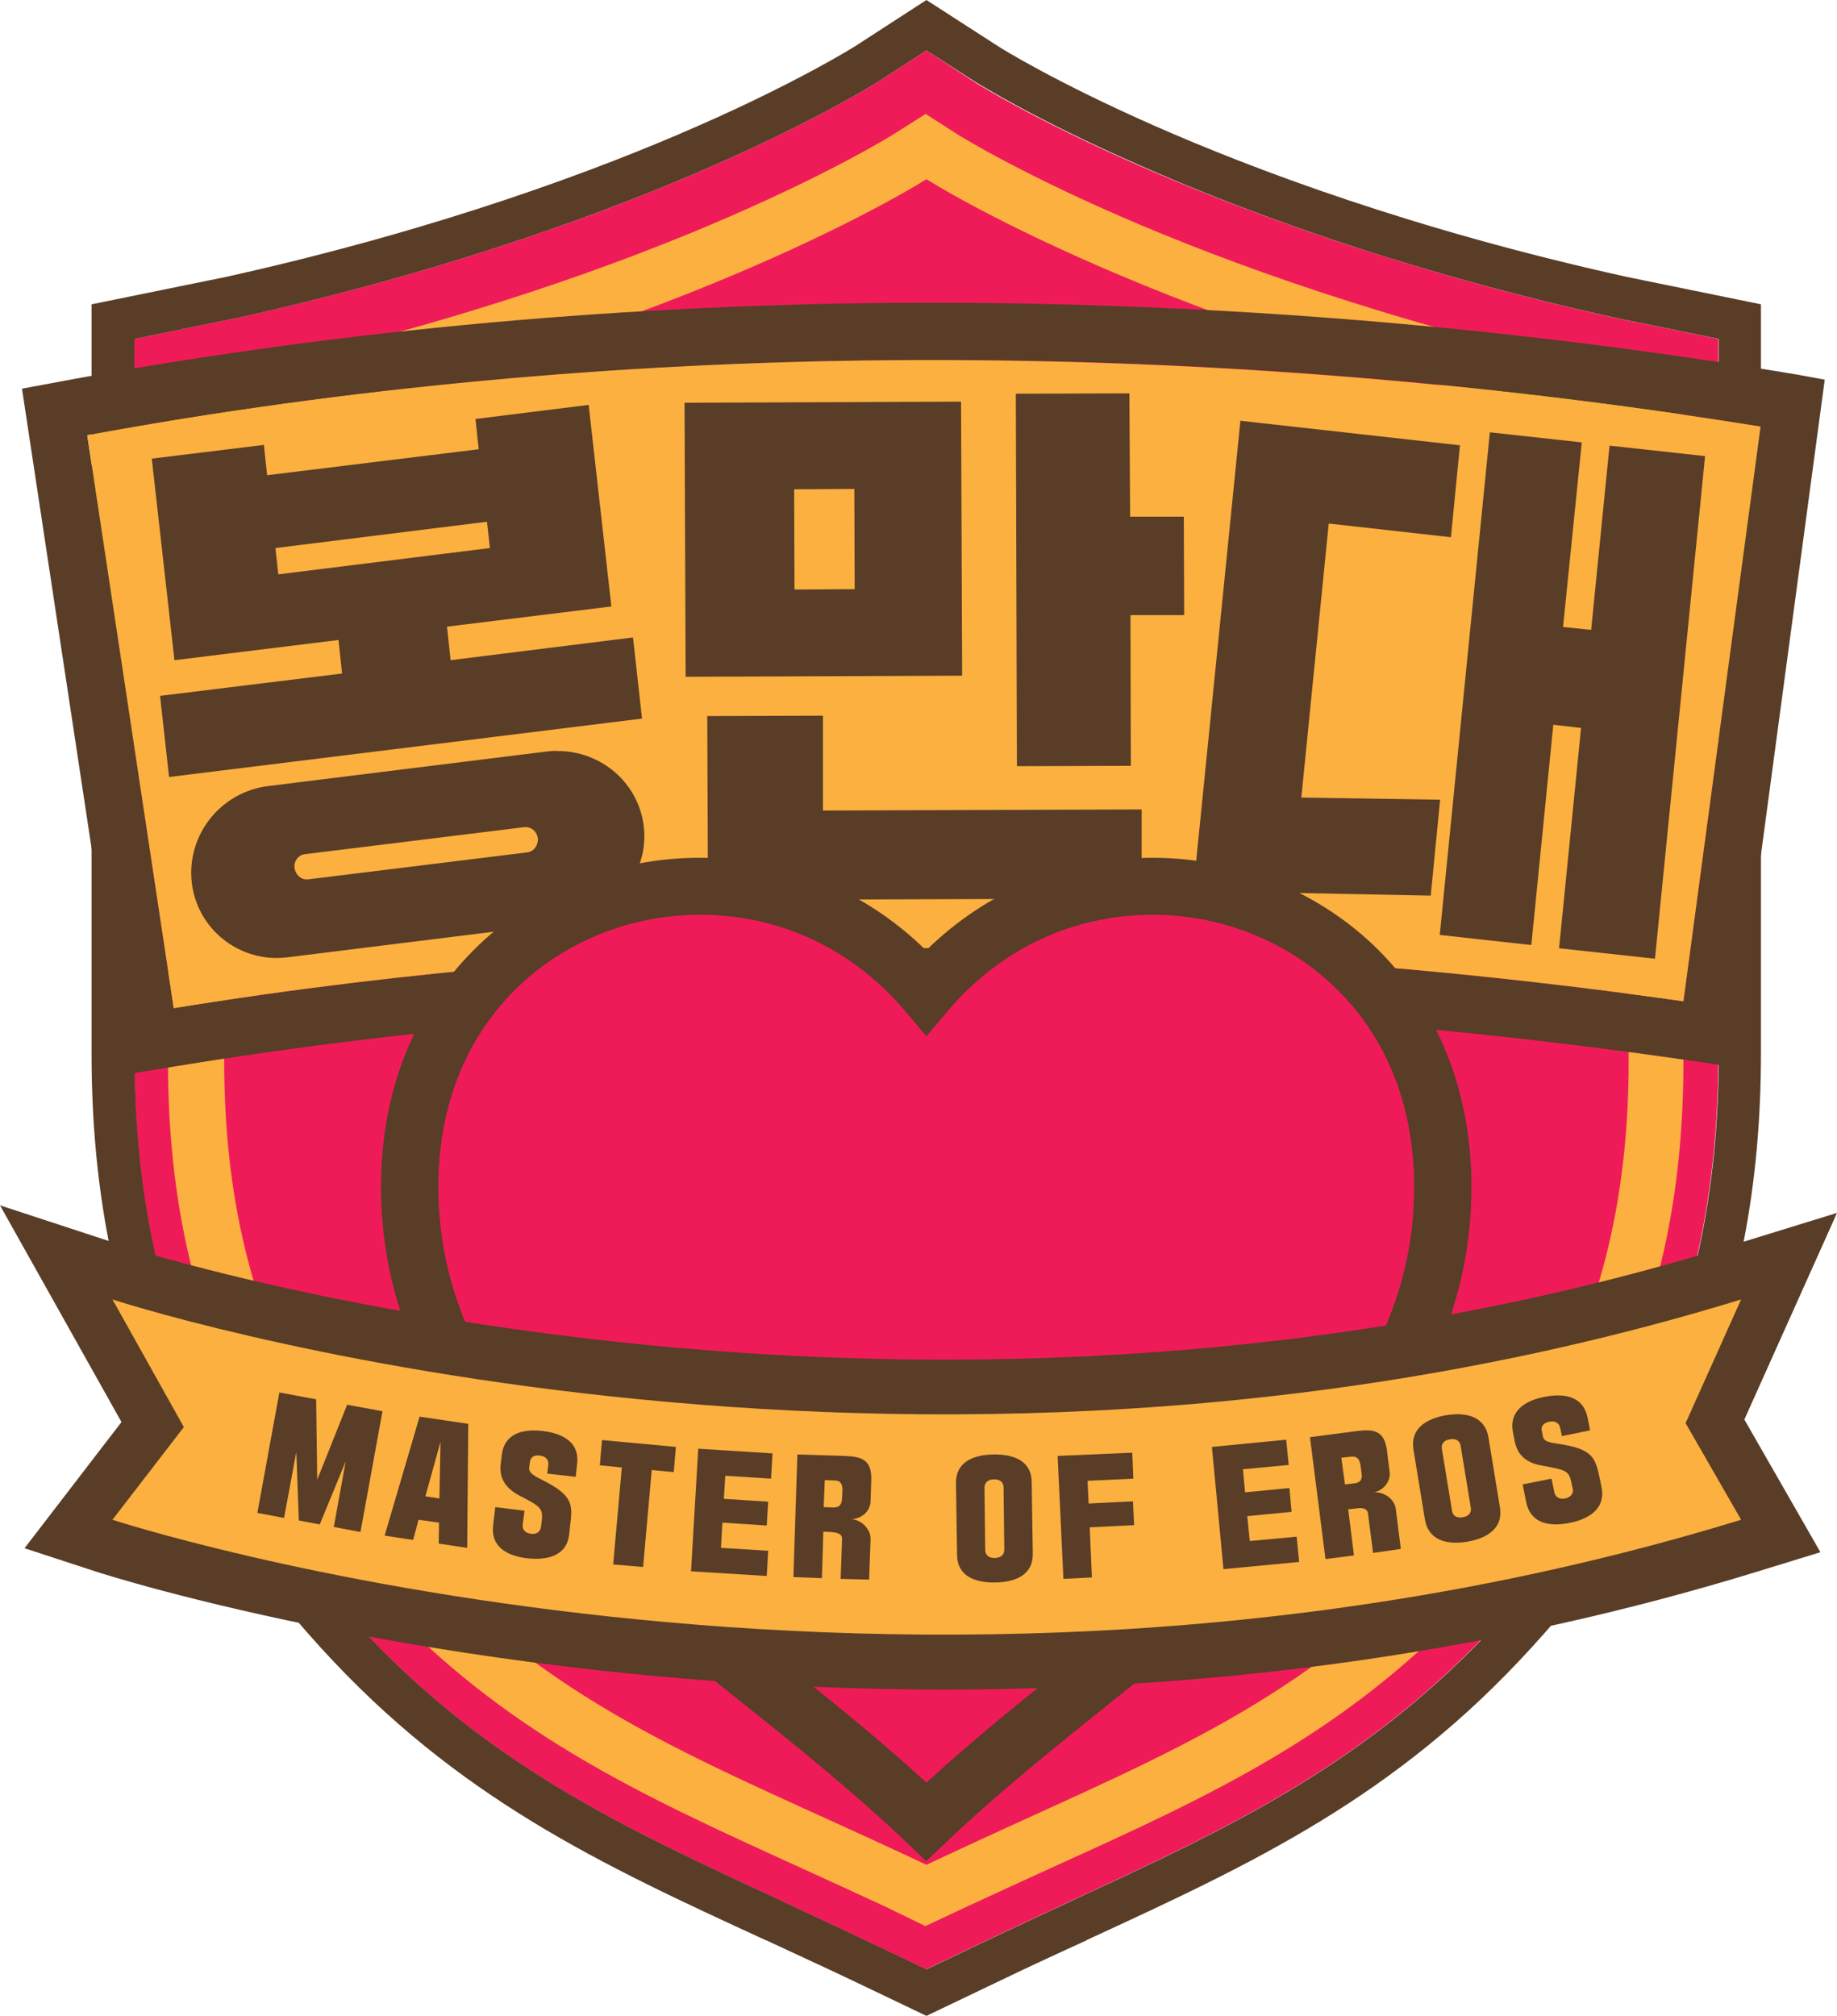 <?xml version="1.0" encoding="utf-8"?>
<!-- Generator: Adobe Illustrator 18.1.1, SVG Export Plug-In . SVG Version: 6.00 Build 0)  -->
<svg version="1.1" id="Layer_1" xmlns="http://www.w3.org/2000/svg" xmlns:xlink="http://www.w3.org/1999/xlink" x="0px" y="0px"
	 viewBox="0 0 509.6 559.2" enable-background="new 0 0 509.6 559.2" xml:space="preserve">
<g>
	<path fill="#EF1B58" d="M315.5,45.7c-28.5-12.5-44.3-22.4-44.9-22.8L257,14l-13.6,8.8c-0.2,0.1-15.9,10.1-45,22.9
		C171,57.8,125.6,75,65.2,88.3l-0.1,0L37.2,94v198.2c0,35,5.9,65.5,18,93.3c9.7,22.1,23.2,42.3,42.5,63.6
		c36.4,39.9,74.9,57.7,119.5,78.3l0.3,0.2c7.7,3.6,15.7,7.3,23.9,11.2l15.5,7.4l15.5-7.4c8.2-3.9,16.2-7.6,23.9-11.2l0.4-0.2
		c44.6-20.6,83.1-38.4,119.5-78.3c19.4-21.3,32.9-41.5,42.5-63.6c12.1-27.8,18-58.3,18-93.3V94l-28-5.7
		C388.4,75,343,57.8,315.5,45.7z"/>
	<g>
		<path fill="none" d="M315.5,45.7c-28.5-12.5-44.3-22.4-44.9-22.8L257,14l-13.6,8.8c-0.2,0.1-15.9,10.1-45,22.9
			C171,57.8,125.6,75,65.2,88.3l-0.1,0L37.2,94v198.2c0,35,5.9,65.5,18,93.3c9.7,22.1,23.2,42.3,42.5,63.6
			c36.4,39.9,74.9,57.7,119.5,78.3l0.3,0.2c7.7,3.6,15.7,7.3,23.9,11.2l15.5,7.4l15.5-7.4c8.2-3.9,16.2-7.6,23.9-11.2l0.4-0.2
			c44.6-20.6,83.1-38.4,119.5-78.3c19.4-21.3,32.9-41.5,42.5-63.6c12.1-27.8,18-58.3,18-93.3V94l-28-5.7
			C388.4,75,343,57.8,315.5,45.7z"/>
		<path fill="#593D26" d="M451.3,76.8c-59.4-13.1-104-30-131-41.9c-27.7-12.2-42.7-21.6-43.3-22L257,0l-19.9,12.9
			c-0.2,0.1-15.4,9.7-43.4,22c-27,11.9-71.6,28.7-131,41.9l-37.3,7.6v207.8c0,36.7,6.2,68.7,19,98c10.2,23.3,24.4,44.6,44.6,66.8
			c38,41.7,77.5,60,123.4,81.1l0.3,0.1c7.7,3.6,15.6,7.2,23.8,11.1l20.5,9.8l20.5-9.8c8.1-3.9,16.1-7.6,23.8-11.1l0.3-0.2
			c45.8-21.1,85.3-39.4,123.3-81.1c20.3-22.2,34.4-43.5,44.6-66.8c12.8-29.3,19-61.4,19-98V84.4L451.3,76.8z M476.8,292.2
			c0,35-5.9,65.5-18,93.3c-9.7,22.1-23.2,42.3-42.5,63.6c-36.4,39.9-74.9,57.7-119.5,78.3l-0.4,0.2c-7.7,3.6-15.7,7.3-23.9,11.2
			l-15.5,7.4l-15.5-7.4c-8.2-3.9-16.2-7.6-23.9-11.2l-0.3-0.2c-44.6-20.6-83.2-38.4-119.5-78.3c-19.4-21.3-32.9-41.5-42.5-63.6
			c-12.1-27.8-18-58.3-18-93.3V94l27.9-5.7l0.1,0C125.6,75,171,57.8,198.4,45.7c29.1-12.8,44.8-22.8,45-22.9L257,14l13.7,8.8
			c0.7,0.4,16.4,10.3,44.9,22.8C343,57.8,388.4,75,448.8,88.3l28,5.7V292.2z"/>
	</g>
	<path fill="#FBB040" d="M245.6,528.8c-8.4-3.9-16.5-7.6-24.4-11.2c-43.7-19.9-81.4-37-116.5-74.9c-18.6-20.2-31.6-39.3-40.9-60.1
		c-11.6-26.2-17.2-55-17.2-88.2V106.9l20.4-4.1c61.2-13.3,107.3-30.5,135.1-42.6c30.2-13.1,46.2-23.2,46.3-23.3l8.4-5.3l8.4,5.4
		c0.1,0.1,16.1,10.2,46.3,23.3c27.9,12.1,73.9,29.2,135.1,42.6l20.4,4.1v187.5c0,33.2-5.6,62-17.2,88.2
		c-9.2,20.8-22.2,39.9-40.9,60.1c-35.1,37.9-72.8,55.1-116.5,74.9c-7.9,3.6-16,7.3-24.4,11.2l-11.3,5.3L245.6,528.8z"/>
	<path fill="#EF1B58" d="M443.6,117.7C321.7,91.1,257,49.7,257,49.7s-64.7,41.4-186.6,67.9l-8.2,1.7c0,0,0,134.5,0,175.1
		c0,66.8,24.5,106,54.1,138c39,42.2,81.4,57,136,82.6l4.7,2.2l4.7-2.2c54.7-25.7,97.1-40.5,136-82.6c29.6-32,54.1-71.1,54.1-138
		c0-40.6,0-175.1,0-175.1L443.6,117.7z"/>
	<g>
		<path fill="none" d="M467,277.7l21.4-159.4c-79.8-12.9-160.8-19.1-240.7-18.4c-76.4,0.6-151.6,7.6-223.5,20.8l24,158.9
			c65-10.5,132.5-16.1,200.9-16.6C321.2,262.4,394.5,267.4,467,277.7z"/>
		<path fill="#593D26" d="M498.6,103.9C415.5,90,330.9,83.4,247.5,84c-80,0.7-158.7,8.2-233.9,22.4l-7.5,1.4L34.9,298l8-1.3
			c66.6-11.2,136-17.2,206.3-17.7c74-0.6,149.2,4.7,223.4,15.7l8,1.2l25.6-190.6L498.6,103.9z M48.2,279.6l-24-158.9
			c72-13.1,147.1-20.1,223.5-20.8c80-0.7,161,5.5,240.7,18.4L467,277.7C394.5,267.4,321.2,262.4,249,263
			C180.7,263.5,113.2,269.1,48.2,279.6z"/>
	</g>
	<polygon fill="#FBB040" points="135.1,144.7 76.4,151.9 77.2,159.3 136,152 	"/>
	<path fill="#FBB040" d="M145.9,229.3c-0.1,0-0.3,0-0.4,0l-60.9,7.5c-1.9,0.2-3.1,2-2.9,3.8c0.2,1.7,1.6,3.2,3.3,3.2
		c0.1,0,0.2,0,0.4,0l60.9-7.5c1.9-0.2,3.1-2.2,2.9-4C149,230.7,147.6,229.3,145.9,229.3z"/>
	<path fill="#FBB040" d="M247.7,99.9c-76.4,0.6-151.6,7.6-223.5,20.8l24,158.9c65-10.5,132.5-16.1,200.9-16.6
		c72.1-0.6,145.5,4.4,217.9,14.7l21.4-159.4C408.6,105.5,327.6,99.3,247.7,99.9z"/>
	<g>
		<path fill="#593D26" d="M251.5,511c-14.6-13.9-31.1-27.2-47.2-40c-48.3-38.7-98.3-78.6-98.6-141.3c-0.1-26.3,8.7-49.1,25.6-66.1
			c16.3-16.4,39.2-25.7,62.8-25.7c23.8,0,45.8,9,62.8,25.7c17-16.7,39-25.7,62.8-25.7c23.6,0,46.5,9.4,62.8,25.7
			c16.9,17,25.8,39.8,25.7,66.1c-0.3,62.7-50.3,102.7-98.6,141.3c-16,12.8-32.6,26.1-47.2,40l-5.5,5.2L251.5,511z"/>
		<path fill="#EF1B58" d="M257,494.4c-13.6-12.5-28.4-24.3-42.8-35.8c-47.5-38-92.4-73.9-92.6-129c-0.1-22,7.2-40.9,21-54.8
			c13.3-13.4,32.1-21.1,51.6-21.1c22,0,42.2,9.4,56.8,26.6l6,7.1l6-7.1c14.6-17.2,34.8-26.6,56.8-26.6c19.4,0,38.2,7.7,51.5,21.1
			c13.9,13.9,21.1,32.9,21,54.9c-0.2,55.1-45.1,91-92.6,129C285.4,470.1,270.6,481.9,257,494.4z"/>
	</g>
	<path fill="#593D26" d="M262.1,468.6C127.5,468.6,28,436.3,27,436l-20.2-6.6l26.9-35L0,334.3l35.4,11.6c0.9,0.3,97,31.2,226.7,31.2
		c76.4,0,149.4-10.5,217-31.3l30.5-9.4l-25.7,57.3l21.1,36.8l-17.9,5.5C416.8,457.6,341.2,468.6,262.1,468.6z"/>
	<path fill="#FBB040" d="M483,421.5c-233.6,71.7-451.8,0-451.8,0L51,395.8l-19.8-35.4c0,0,218.3,71.7,451.8,0l-15.4,34.3L483,421.5z
		"/>
	<g>
		<path fill="#593D26" d="M77.5,386.2l10.2,1.9l0.3,22.3l8.3-20.8l9.8,1.8l-6.1,33.5l-7.4-1.4l3.3-18.2l-7.2,17.5l-5.8-1.1l-0.7-19
			L78.8,421l-7.4-1.4L77.5,386.2z"/>
		<path fill="#593D26" d="M114.6,427.1l-7.9-1.2l9.7-33l13.5,2l-0.3,34.4l-7.9-1.2l0.1-5.8l-5.7-0.8L114.6,427.1z M118,415l3.9,0.6
			l0.3-15.7L118,415z"/>
		<path fill="#593D26" d="M146.8,407c-0.1,1.2,0.5,1.9,3.3,3.3c9.1,4.5,8.8,7,8,13.3l-0.2,2c-0.7,5.8-5.8,7.2-11.6,6.6
			c-5.8-0.7-10.2-3.3-9.5-9.1l0.6-5.1l8.1,1l-0.5,3.8c-0.2,1.5,0.8,2.4,2.3,2.6c1.5,0.2,2.6-0.5,2.8-2l0.1-0.8
			c0.5-4.2,0.3-4.5-6.1-7.8c-5-2.6-5.5-6.1-5.2-8.7l0.3-2.6c0.7-5.8,5.6-7.3,11.4-6.6c5.8,0.7,10.2,3.3,9.5,9.1l-0.4,3.6l-7.9-0.9
			l0.3-2.4c0.2-1.5-0.8-2.4-2.3-2.6c-1.5-0.2-2.6,0.3-2.8,1.8L146.8,407z"/>
		<path fill="#593D26" d="M187.5,401.3l-0.6,7l-6.1-0.6l-2.4,26.9l-8.3-0.7l2.4-26.9l-6.1-0.6l0.6-7L187.5,401.3z"/>
		<path fill="#593D26" d="M193.7,401.8l20.6,1.3l-0.4,7l-12.7-0.8l-0.4,6.4l12.3,0.8l-0.4,6.6l-12.3-0.8l-0.4,7l13.1,0.8l-0.4,7
			l-21-1.3L193.7,401.8z"/>
		<path fill="#593D26" d="M233.2,437.9l0.4-11c0.1-1.6-1.5-1.9-3.3-2l-1.9-0.1l-0.4,12.9l-7.9-0.3l1.1-34l13.1,0.4
			c5,0.2,7.4,1.2,7.4,6.3l-0.2,6.4c-0.1,2.5-2.4,4.8-5.3,4.8c2.9,0.3,5.4,2.9,5.3,5.6l-0.4,11.2L233.2,437.9z M231.5,410.6l-2.7-0.1
			l-0.3,7.5l2.7,0.1c1.6,0,2.3-0.7,2.4-2.6l0.1-2.2C233.7,411.7,233.3,410.6,231.5,410.6z"/>
		<path fill="#593D26" d="M265.2,411.4c-0.1-5.8,4.6-7.9,10.4-8c5.8-0.1,10.6,1.9,10.6,7.7l0.3,19.8c0.1,5.8-4.6,7.9-10.4,8
			c-5.8,0.1-10.6-1.9-10.6-7.7L265.2,411.4z M273.3,429.9c0,1.5,1.2,2.3,2.7,2.2c1.5,0,2.6-0.8,2.6-2.3l-0.2-17.3
			c0-1.5-1.2-2.3-2.7-2.2c-1.5,0-2.6,0.8-2.6,2.3L273.3,429.9z"/>
		<path fill="#593D26" d="M293.4,403.8l20.7-0.9l0.3,7.2l-12.7,0.6l0.3,6.3l12.3-0.6l0.3,6.6l-12.3,0.6l0.6,13.9l-7.9,0.4
			L293.4,403.8z"/>
		<path fill="#593D26" d="M336.2,401.3l20.6-2l0.7,7l-12.7,1.2l0.6,6.4l12.3-1.2l0.6,6.6l-12.3,1.2l0.7,6.9l13-1.2l0.7,7l-21,2
			L336.2,401.3z"/>
		<path fill="#593D26" d="M380.9,430.7l-1.4-10.9c-0.2-1.6-1.8-1.7-3.6-1.4l-1.9,0.2l1.6,12.8l-7.9,1l-4.3-33.8l13-1.7
			c4.9-0.6,7.5,0,8.3,5l0.8,6.4c0.3,2.4-1.6,5.1-4.4,5.6c3-0.2,5.8,2,6.1,4.6l1.4,11.1L380.9,430.7z M374.8,404l-2.7,0.3l1,7.4
			l2.7-0.3c1.6-0.2,2.2-1.1,1.9-2.9l-0.3-2.2C377.1,404.8,376.6,403.8,374.8,404z"/>
		<path fill="#593D26" d="M392.1,402c-0.9-5.7,3.4-8.5,9.1-9.5c5.7-0.9,10.7,0.4,11.7,6.1l3.2,19.5c0.9,5.7-3.4,8.5-9.1,9.5
			c-5.7,0.9-10.7-0.4-11.7-6.1L392.1,402z M402.8,419c0.2,1.5,1.5,2.1,3,1.8c1.5-0.2,2.5-1.2,2.2-2.7l-2.8-17.1
			c-0.2-1.5-1.5-2.1-3-1.8c-1.5,0.2-2.5,1.2-2.2,2.7L402.8,419z"/>
		<path fill="#593D26" d="M428,398.3c0.2,1.2,1,1.7,4.1,2.1c10,1.5,10.5,3.9,11.8,10.2l0.4,2c1.1,5.7-3.3,8.7-9,9.8
			c-5.7,1.1-10.7,0-11.9-5.7l-1-5l8-1.6l0.8,3.8c0.3,1.4,1.5,2,3,1.7c1.4-0.3,2.4-1.3,2.1-2.7l-0.2-0.8c-0.8-4.2-1.1-4.3-8.2-5.6
			c-5.6-0.9-7.1-4-7.7-6.7l-0.5-2.6c-1.1-5.7,3.1-8.7,8.8-9.8c5.7-1.1,10.7,0,11.9,5.7l0.7,3.6l-7.8,1.6l-0.5-2.3
			c-0.3-1.4-1.5-2-3-1.7c-1.4,0.3-2.4,1.1-2.1,2.5L428,398.3z"/>
	</g>
	<path fill="#593D26" d="M151.9,208.4l-77.4,9.6c-13.3,1.6-22.8,13.6-21.3,26.8c1.4,12,11.6,20.9,23.6,20.9c1,0,2-0.1,3-0.2
		l77.4-9.6c13.1-1.6,22.9-13.6,21.4-26.6c-1.4-12.2-11.9-21-23.8-21C153.9,208.2,152.9,208.3,151.9,208.4z M146.3,236.4l-60.9,7.5
		c-0.1,0-0.2,0-0.4,0c-1.7,0-3.1-1.5-3.3-3.2c-0.2-1.8,1-3.6,2.9-3.8l60.9-7.5c0.1,0,0.3,0,0.4,0c1.7,0,3.1,1.4,3.3,3.1
		C149.4,234.2,148.2,236.2,146.3,236.4z"/>
	<path fill="#593D26" d="M125,183.1l-1-9.3l45.6-5.6l-6.3-55.9l-31.4,3.9l0.9,8.4l-58.7,7.2l-0.9-8.4l-31.1,3.8l6.3,55.9l45.5-5.6
		l1,9.3l-50.5,6.2l2.5,22.5l131.2-16.2l-2.5-22.5L125,183.1z M77.2,159.3l-0.8-7.3l58.7-7.3l0.8,7.3L77.2,159.3z"/>
	<g>
		<path fill="#593D26" d="M189.9,111.7l0.3,76l76.7-0.3l-0.3-76L189.9,111.7z M220.4,163.5l-0.1-27.8l16.7-0.1l0.1,27.8L220.4,163.5
			z"/>
		<polygon fill="#593D26" points="313.5,143.3 313.3,109.1 281.8,109.2 282.1,212.5 313.7,212.4 313.6,170.6 328.5,170.6 
			328.4,143.3 		"/>
		<polygon fill="#593D26" points="228.3,224.8 228.3,198.5 196.2,198.6 196.4,249.6 316.7,249.2 316.7,224.5 		"/>
	</g>
	<polygon fill="#593D26" points="396.9,248.4 399.5,221.8 361,221.2 368.6,145.2 402.5,149 405,123.5 344.1,116.7 331,247.1 	"/>
	<polygon fill="#593D26" points="424.8,262.1 430.9,201 438.6,201.9 432.5,263 459.1,265.9 473,126.5 446.5,123.6 441.4,174.7 
		433.6,173.9 438.8,122.7 413.3,119.9 399.4,259.3 	"/>
</g>
<g>
</g>
<g>
</g>
<g>
</g>
<g>
</g>
<g>
</g>
<g>
</g>
</svg>
